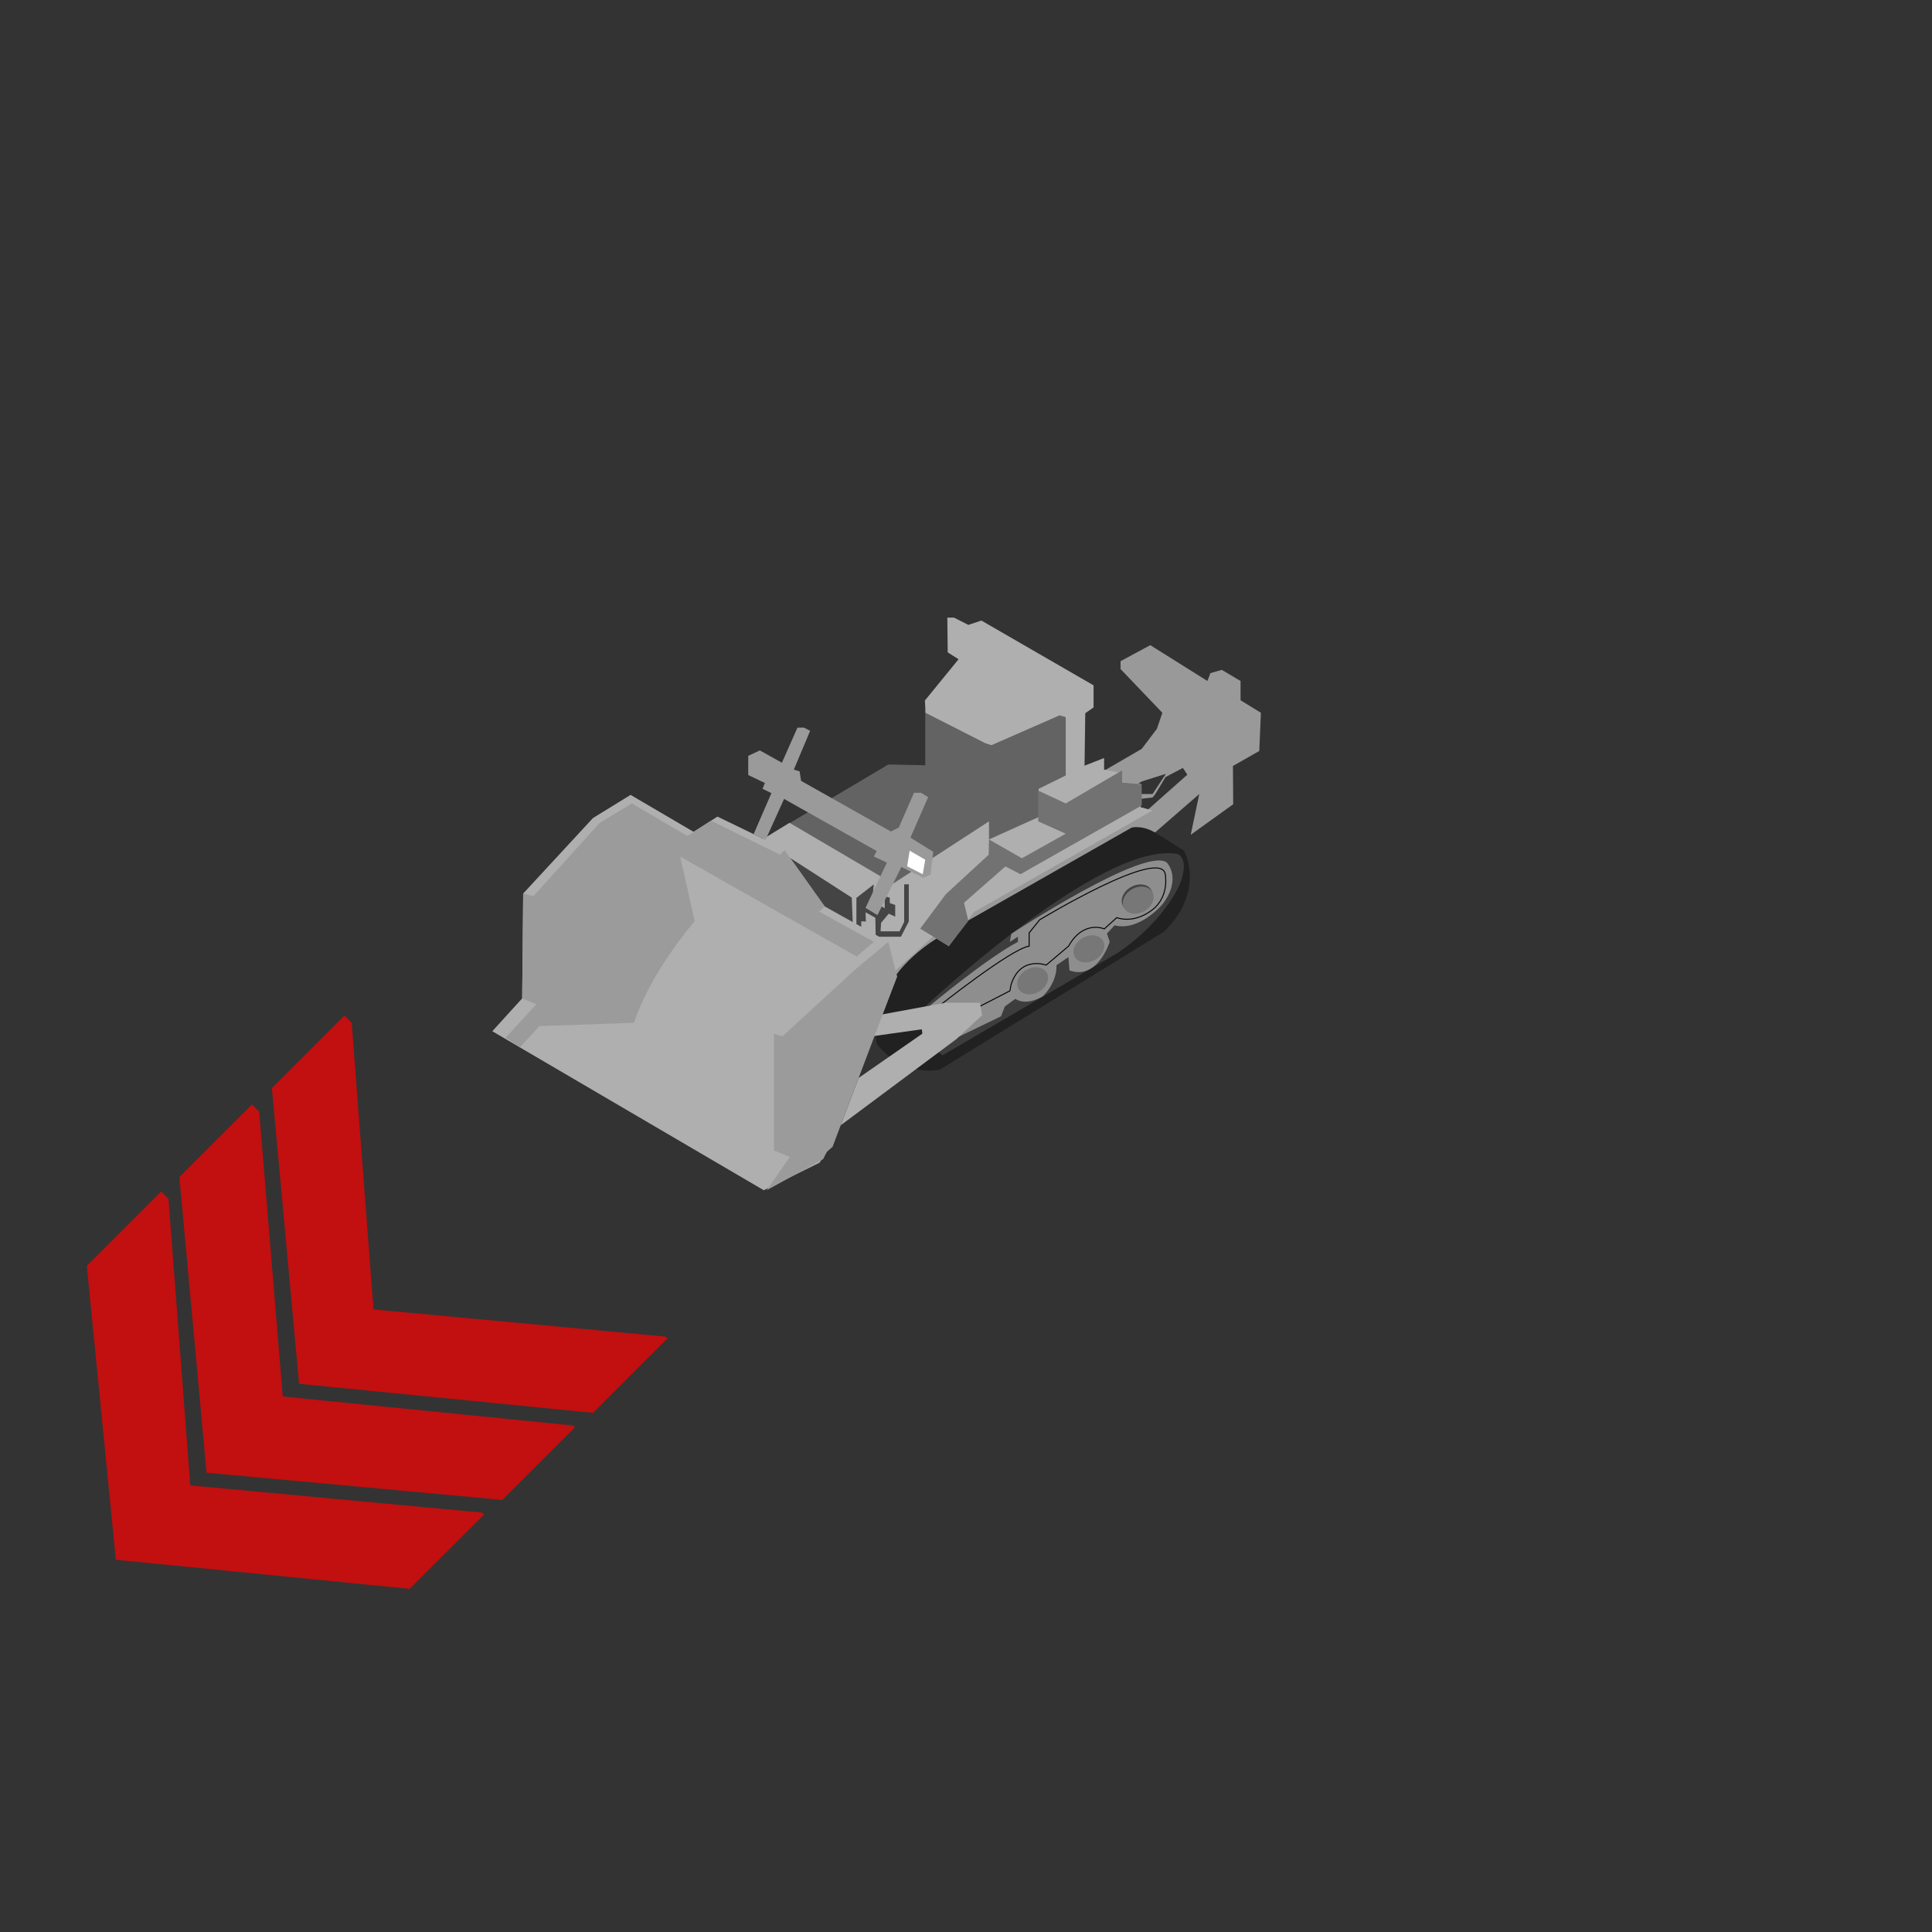<?xml version="1.0" encoding="utf-8"?>
<!-- Generator: Adobe Illustrator 16.0.0, SVG Export Plug-In . SVG Version: 6.00 Build 0)  -->
<!DOCTYPE svg PUBLIC "-//W3C//DTD SVG 1.1//EN" "http://www.w3.org/Graphics/SVG/1.1/DTD/svg11.dtd">
<svg version="1.1" id="Layer_1" xmlns="http://www.w3.org/2000/svg" xmlns:xlink="http://www.w3.org/1999/xlink" x="0px" y="0px"
	 width="200px" height="200px" viewBox="0 0 200 200" enable-background="new 0 0 200 200" xml:space="preserve">
<rect x="0" y="0" width="200" height="200" fill="#333333" stroke="none"/>
<path fill="#EAEAEA" stroke="#010101" stroke-miterlimit="10" d="M52.599,118.072"/>
<g id="Direction">
	<g transform="rotate({{angle}} 50 50)">
		<polygon id="arrow" opacity="0.7" fill="#ff0000" enable-background="new    " points="35.658,105.122 36.408,105.876 
			38.663,135.551 68.899,138.366 69.088,138.555 61.388,146.255 30.963,143.251 28.146,112.634 		">

		</polygon>
		<polygon id="arrow2" opacity="0.7" fill="#ff0000" enable-background="new    " points="26.08,114.329 26.83,115.079 
			29.272,144.564 59.322,147.569 59.51,147.759 51.998,155.271 21.384,152.453 18.568,121.841 		">

		</polygon>
		<polygon id="arrow3" opacity="0.7" fill="#ff0000" enable-background="new    " points="16.688,123.341 17.441,124.095 
			19.695,153.769 49.931,156.585 50.119,156.772 42.418,164.474 11.994,161.468 8.987,131.041 		">
		
		</polygon>
	</g>
</g>
<polygon fill="#999999" points="115.999,69.26 115.999,68.445 119.077,66.787 124.992,70.496 125.302,69.681 126.481,69.345 
	128.422,70.496 128.422,72.492 130.529,73.786 130.359,77.741 127.634,79.293 127.662,83.255 123.265,86.413 124.149,82.198 
	118.95,86.713 92.108,101.945 92.256,98.691 113.92,83.734 116.785,83.621 118.418,83.655 118.669,83.959 122.913,80.193 
	122.452,79.497 120.657,80.439 119.597,82.198 119.315,82.555 117.628,82.742 117.656,82.198 119.315,82.198 120.691,80.108 
	118.189,80.896 116.59,81.88 114.734,82.02 113.469,81.822 112.766,80.671 118.189,77.523 119.765,75.442 120.326,73.786 "/>
<polygon fill="#636363" points="95.781,79.218 95.781,73.41 110.097,73.86 110.322,74.239 110.322,80.269 107.512,81.655 
	107.512,84.578 102.266,87.052 92.558,92.071 79.835,86.341 91.957,79.141 "/>
<path fill="#212121" d="M90.759,108.057c0,0-1.434-6.019,6.198-10.906l20.183-11.474c0,0,1.011-0.3,2.399,0.488l3.035,1.888
	c0,0,2.288,4.161-2.098,8.41l-23.158,14.251C97.319,110.722,93.571,111.662,90.759,108.057z"/>
<path fill="#3D3D3D" d="M95.781,104.19c0,0,18.25-17.197,26.119-15.79c0,0,1.297,0.45,0.225,3.147c0,0-1.519,3.771-6.408,7.084
	l-18.156,10.623C97.562,109.251,94.565,107,95.781,104.19z"/>
<polygon fill="#AFAFAF" points="78.618,87.087 81.729,85.177 92.451,91.474 102.379,85.028 102.379,86.9 107.512,84.578 
	107.512,81.655 110.322,80.269 110.322,74.239 109.687,74.05 102.639,77.14 102.003,76.939 95.813,73.791 95.746,72.515 
	99.23,68.246 98.106,67.534 98.068,63.938 98.763,63.938 100.243,64.688 101.592,64.239 113.206,70.946 113.206,73.232 
	112.346,73.831 112.271,79.263 114.296,78.47 114.296,79.669 116.167,80.044 116.167,81.019 118.079,81.13 118.079,83.563 
	119.315,83.894 100.805,94.423 98.219,97.947 96.606,96.936 92.7,100.46 80.417,91.165 "/>
<polygon fill="#444444" points="81.541,88.651 88.175,92.923 88.286,95.796 82.498,92.812 "/>
<path fill="#8E8E8E" d="M96.157,104.194c0,0,6.071-5.064,9.219-6.692v-0.533l-0.843,0.533l0.167-0.842
	c0,0,13.772-9.032,16.076-7.383c0,0,1.631,1.648-0.45,4.346c0,0-2.36,2.819-4.945,2.169l-0.788,0.843l0.283,0.864
	c0,0-1.241,3.999-4.163,2.958l-0.113-1.38l-1.236,0.843c0,0,0.167,1.631-1.405,3.205c0,0-1.616,1.067-2.859,0.277l-1.079,0.788
	l-0.394,1.015l-6.636,3.211L96.157,104.194z"/>
<path fill="none" stroke="#000000" stroke-width="0.1" stroke-miterlimit="10" d="M97.018,104.292c0,0,7.718-6.127,9.518-6.345
	v-1.377l1.086-1.349c0,0,12.547-7.606,13.004-4.721c0,0,0.414,1.974-1.015,3.41c0,0-1.798,1.799-4.009,1.085l-1.285,1.163
	c0,0-2.161-0.956-3.703,1.789l-2.317,1.961c0,0-2.682-1.013-3.638,2.041l-0.111,0.62L99.6,105.12L97.018,104.292z"/>
<polygon fill="#AFAFAF" points="50.963,106.753 54.056,103.352 54.158,92.5 61.381,84.686 65.277,82.287 71.797,86.109 
	74.271,84.535 81.091,87.837 85.363,93.829 91.958,97.502 92.858,101.099 86.038,118.564 84.837,120.363 79.067,123.213 "/>
<polygon fill="#AFAFAF" points="90.874,105.094 97.899,103.801 101.441,103.801 101.665,105.094 99.006,107.567 87.03,116.489 
	88.886,111.585 95.482,107.004 95.426,106.553 89.018,107.452 "/>
<path fill="#9B9B9B" d="M55.855,106.218l9.78-0.338c0,0,1.31-4.609,6.278-10.512l-1.5-6.693l18.268,10.342l1.782-1.521l-5.667-3.126
	l0.569-0.548l-4.146-5.814l-0.464,0.472l-7.154-3.52l-2.443,1.583l-5.746-3.375l-3.343,2.024L55.21,92.78l-1.049-0.285
	l-0.105,10.852l1.463,0.618l-3.178,3.46l1.472,0.996L55.855,106.218z"/>
<polygon fill="#9B9B9B" points="91.958,97.502 88.547,100.355 81.006,107.272 80.116,107.023 80.116,119.091 81.766,119.766 
	79.368,123.213 85.213,119.989 85.588,119.24 86.187,118.717 92.858,101.099 "/>
<polygon fill="#454545" points="88.653,92.953 90.458,91.548 90.279,93.233 91.583,94.022 91.583,92.784 92.108,92.923 
	92.108,93.486 92.672,93.683 92.672,94.892 91.998,94.583 91.209,95.536 91.154,96.409 93.122,96.409 93.6,95.426 93.6,91.548 
	94.077,91.548 94.077,95.396 93.262,96.969 91.007,96.969 90.648,96.771 90.618,95.006 89.605,94.442 89.635,95.396 89.155,95.372 
	89.155,95.94 88.653,95.661 "/>
<polygon fill="#9B9A9A" points="78.015,86.348 79.856,82.105 78.936,81.655 79.182,81.055 77.457,80.23 77.457,78.245 
	78.655,77.682 80.942,78.957 82.554,75.322 83.229,75.322 83.865,75.659 82.178,79.668 82.779,79.857 82.926,80.833 92.222,86.077 
	93.044,85.665 94.618,82.067 95.332,82.067 96.083,82.517 94.246,86.713 96.606,88.176 96.343,90.536 95.595,90.874 93.308,89.75 
	90.834,94.732 89.598,93.984 91.808,89.3 90.458,88.661 90.759,88.1 81.167,82.704 79.252,86.945 "/>
<polygon fill="#FFFFFF" points="94.168,88.063 93.907,89.676 95.521,90.498 95.781,88.998 "/>
<polygon fill="#727272" points="95.258,96.13 98.219,97.947 100.243,95.329 99.793,93.455 104.082,89.691 105.639,90.498 
	118.189,83.382 118.189,81.169 116.167,81.019 116.167,79.747 110.322,83.171 107.474,81.844 107.474,85.028 110.322,86.305 
	105.786,88.847 102.379,86.9 102.347,88.483 97.917,92.563 "/>
<path fill="#444444" d="M117.072,91.83c0.809-0.46,1.75-0.327,2.107,0.297c0.356,0.625-0.01,1.505-0.816,1.965
	c-0.808,0.46-1.754,0.327-2.107-0.299C115.896,93.169,116.264,92.29,117.072,91.83z"/>
<ellipse transform="matrix(-0.496 -0.868 0.868 -0.496 95.437 241.683)" fill="#777777" cx="117.86" cy="93.144" rx="1.303" ry="1.687"/>
<path fill="#777777" d="M112.079,97.1c0.808-0.46,1.75-0.327,2.105,0.295c0.355,0.625-0.01,1.503-0.818,1.963
	c-0.809,0.461-1.752,0.329-2.105-0.295C110.902,98.438,111.271,97.56,112.079,97.1z"/>
<path fill="#777777" d="M106.257,100.401c0.809-0.459,1.754-0.326,2.107,0.295c0.355,0.627-0.01,1.504-0.818,1.965
	c-0.809,0.46-1.75,0.328-2.107-0.296C105.085,101.74,105.448,100.862,106.257,100.401z"/>
</svg>
